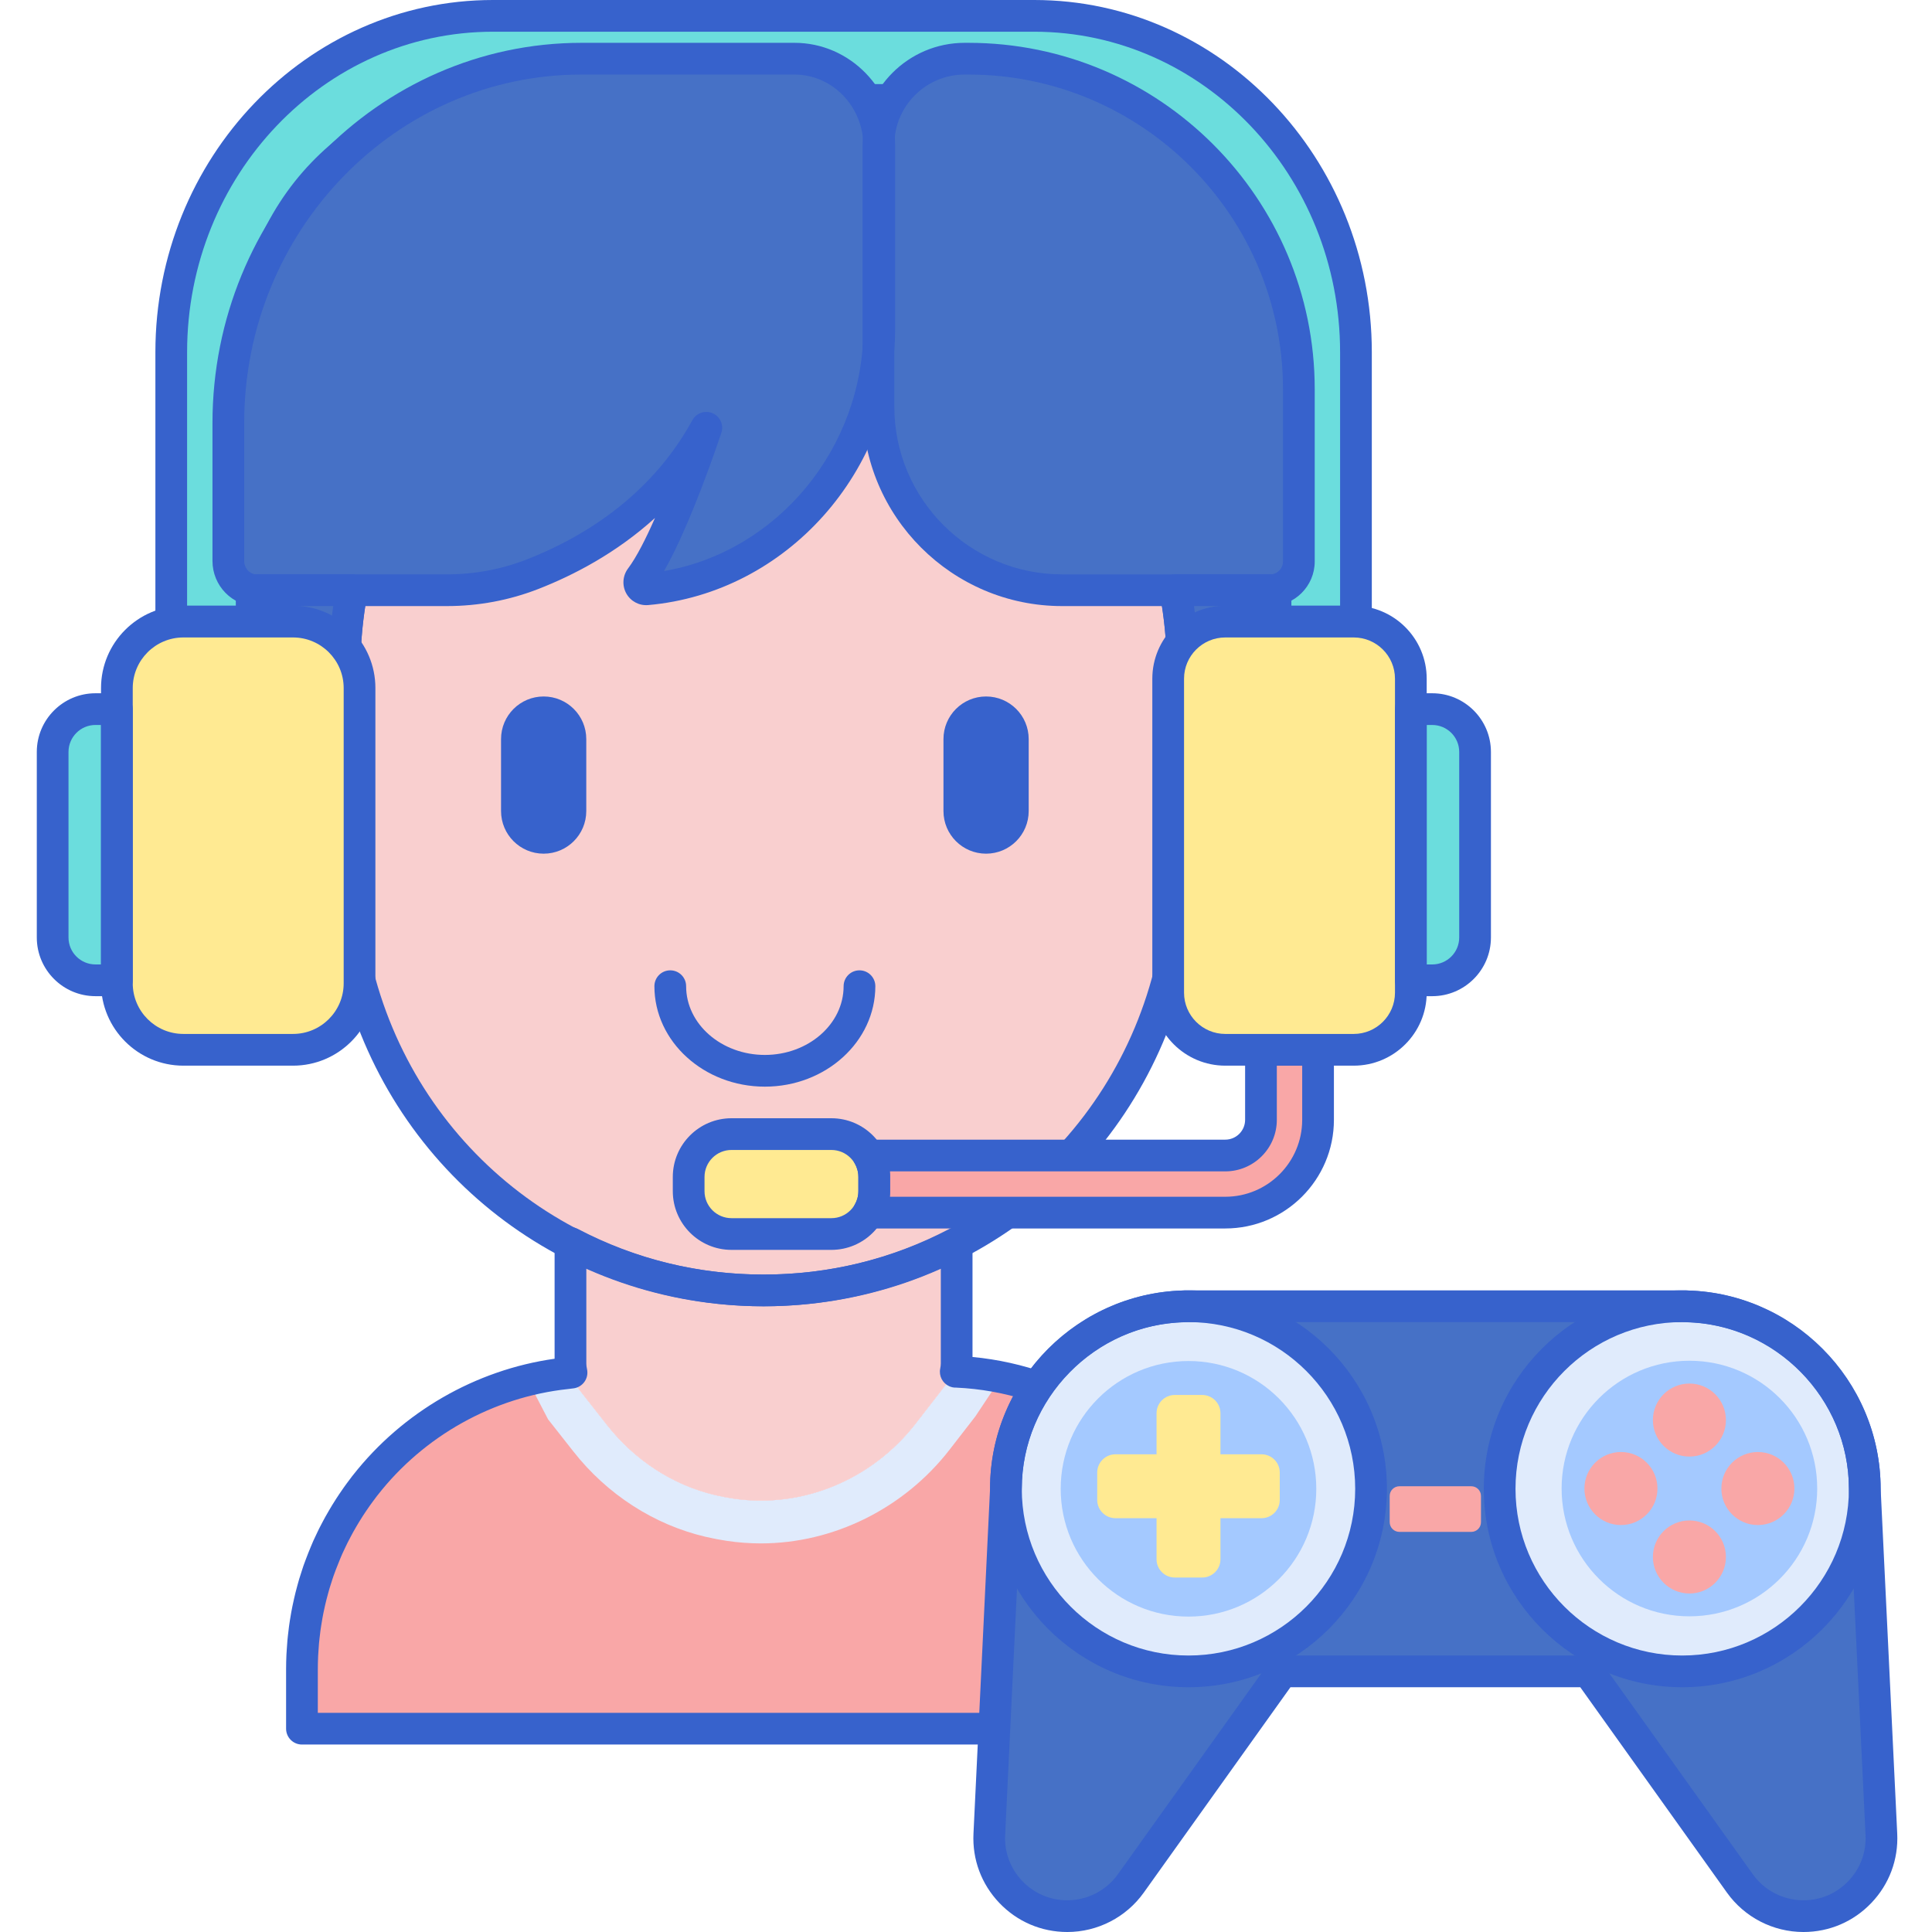 <svg height="487pt" viewBox="-9 0 487 487.28" width="487pt" xmlns="http://www.w3.org/2000/svg"><path d="m175.766 377.949c-1.555-.234-3.062-.527-4.512-.871-10.816-2.531-20.375-8.875-27.266-17.637l-6.922-8.797c-1.027-1.305-1.703-2.832-2.047-4.441-21.152 1.875-39.758 12.629-52.145 28.523h-.008c-.047.062-.09.125-.137.184-.406.523-.797 1.055-1.188 1.586-.242.332-.484.66-.723.996-.367.523-.73 1.055-1.086 1.586-.242.359-.477.719-.711 1.078-.34.531-.676 1.059-1.004 1.598-.234.383-.461.77-.691 1.156-.309.535-.621 1.066-.922 1.609-.223.406-.441.82-.66 1.23-.281.535-.566 1.07-.84 1.613-.215.438-.422.879-.629 1.324-.254.531-.512 1.059-.754 1.598-.234.523-.449 1.062-.672 1.594-.359.848-.699 1.707-1.023 2.57-.223.59-.449 1.176-.656 1.773-.164.473-.312.953-.465 1.426-.188.578-.379 1.152-.551 1.738-.145.48-.273.969-.41 1.453-.16.59-.32 1.176-.469 1.77-.125.488-.234.98-.348 1.469-.141.605-.273 1.215-.398 1.824-.098.484-.191.973-.277 1.461-.117.633-.223 1.27-.32 1.906-.074.477-.148.949-.215 1.43-.094.676-.168 1.352-.242 2.031-.047.453-.102.898-.145 1.352-.066.758-.117 1.52-.164 2.281-.023.383-.055.762-.07 1.148-.055 1.148-.082 2.305-.082 3.465v15.027h236.453v-15.027c0-1.184-.031-2.355-.086-3.527-.02-.398-.055-.793-.078-1.188-.047-.77-.098-1.531-.168-2.293-.043-.477-.098-.945-.152-1.418-.074-.672-.156-1.34-.246-2.008-.07-.508-.145-1.016-.227-1.52-.102-.617-.207-1.23-.32-1.84-.098-.531-.199-1.062-.309-1.59-.113-.562-.242-1.117-.371-1.672-.133-.562-.258-1.129-.402-1.688-.117-.453-.246-.902-.371-1.352-.676-2.449-1.469-4.848-2.379-7.191-.074-.199-.148-.395-.227-.59-.309-.777-.637-1.543-.969-2.301-.094-.215-.184-.43-.277-.645-.348-.773-.711-1.539-1.082-2.297-.086-.172-.168-.34-.254-.508-.402-.805-.816-1.605-1.246-2.391-.035-.07-.078-.141-.113-.211-12.246-22.297-35.418-37.668-62.266-38.77l-10.105 13.039c-10.918 14.082-28.488 21.566-46.055 18.93zm0 0" fill="#f9a7a7"/><path d="m231.93 345.973-10.105 13.043c-10.922 14.09-28.488 21.57-46.055 18.934-1.559-.234-3.062-.527-4.516-.867-10.816-2.531-20.371-8.879-27.266-17.637l-6.918-8.801c-1.027-1.305-1.707-2.832-2.051-4.438-3.789.336-7.488.969-11.09 1.848l5.156 9.91 6.418 8.156c8.504 10.812 20.328 18.441 33.289 21.477 1.781.414 3.59.762 5.375 1.031 2.84.426 5.738.641 8.609.641 18.32 0 36.109-8.836 47.586-23.641l6.516-8.41 6.539-9.84zm0 0" fill="#e0ebfc"/><path d="m135.016 346.207c.16.742.398 1.465.703 2.16.039.09.078.184.121.273.133.285.281.559.438.828.156.262.328.52.508.77.094.137.18.277.281.41l6.922 8.797c6.891 8.762 16.449 15.105 27.266 17.641 1.449.34 2.957.633 4.512.867 17.566 2.633 35.137-4.848 46.055-18.938l10.086-13.012c.141-.699.23-1.406.23-2.125v-30.031s0 0-.004.004v-.34c-14.57 7.629-31.121 11.953-48.684 11.953-17.578 0-34.141-4.332-48.719-11.973v30.445c0 .77.113 1.527.273 2.273.004-.004.008-.004.012-.004zm0 0" fill="#f9cfcf"/><path d="m289.805 178.691c-.227 0-.441.031-.668.035v-10.047c0-58.723-47.316-106.324-105.688-106.324-58.371 0-105.688 47.605-105.688 106.324v10.047c-.223-.004-.441-.035-.668-.035-17.809 0-32.242 14.523-32.242 32.438 0 17.914 14.434 32.438 32.242 32.438 1.172 0 2.32-.07 3.461-.191 10.906 47.039 52.816 82.09 102.895 82.09s91.992-35.051 102.898-82.09c1.137.121 2.289.191 3.457.191 17.809 0 32.246-14.523 32.246-32.438 0-17.914-14.438-32.438-32.246-32.438zm0 0" fill="#f9cfcf"/><g fill="#3762cc"><path d="m127.977 215.309c-5.934 0-10.746-4.812-10.746-10.75v-18.148c0-5.938 4.812-10.75 10.746-10.75 5.938 0 10.75 4.812 10.75 10.75v18.148c0 5.938-4.812 10.75-10.75 10.75zm0 0"/><path d="m239.562 215.309c-5.934 0-10.746-4.812-10.746-10.75v-18.148c0-5.938 4.812-10.75 10.746-10.75 5.938 0 10.75 4.812 10.75 10.75v18.148c0 5.938-4.812 10.75-10.75 10.75zm0 0"/><path d="m183.773 274.07c-15.363 0-27.863-11.363-27.863-25.336 0-2.207 1.793-4 4-4 2.211 0 4 1.793 4 4 0 9.562 8.91 17.336 19.863 17.336 10.949 0 19.859-7.777 19.859-17.336 0-2.207 1.793-4 4-4 2.207 0 4 1.793 4 4 0 13.973-12.5 25.336-27.859 25.336zm0 0"/><path d="m183.449 329.465c-50.125 0-93.23-33.504-105.98-81.898-.125 0-.25 0-.375 0-19.984 0-36.242-16.344-36.242-36.438 0-18.961 14.48-34.586 32.91-36.285v-6.164c0-60.832 49.207-110.324 109.688-110.324 60.484 0 109.688 49.492 109.688 110.324v6.164c18.43 1.699 32.914 17.324 32.914 36.285 0 20.219-16.453 36.562-36.621 36.438-12.75 48.395-55.855 81.898-105.98 81.898zm-102.891-90.09c1.84 0 3.469 1.266 3.895 3.094 10.781 46.512 51.492 78.992 99 78.992 47.504 0 88.215-32.48 99-78.992.457-1.969 2.312-3.289 4.324-3.074 1.07.117 2.062.172 3.031.172 15.574 0 28.246-12.758 28.246-28.438 0-15.672-12.656-28.422-28.211-28.438-.281.02-.457.027-.633.031-1.102.016-2.105-.395-2.871-1.145-.77-.754-1.199-1.781-1.199-2.852v-10.047c0-56.422-45.617-102.324-101.688-102.324s-101.691 45.902-101.691 102.324v10.047c0 1.074-.43 2.098-1.195 2.852-.766.75-1.773 1.199-2.875 1.145-.176 0-.352-.012-.531-.023-.004 0-.008 0-.012 0-15.633 0-28.297 12.754-28.297 28.43 0 15.68 12.668 28.438 28.242 28.438.973 0 1.965-.055 3.035-.168.145-.016.285-.023.43-.023zm0 0"/><path d="m303.469 440h-236.453c-2.207 0-4-1.793-4-4v-15.023c0-1.223.031-2.438.086-3.648l.078-1.211c.047-.797.102-1.598.172-2.395.031-.355.07-.707.109-1.059l.043-.367c.074-.711.156-1.426.254-2.141.066-.5.145-.992.219-1.48.109-.695.219-1.367.34-2.031.094-.516.195-1.027.297-1.539.129-.641.27-1.281.418-1.918.117-.52.238-1.039.367-1.551.156-.621.324-1.242.492-1.859l.098-.352c.109-.395.219-.789.332-1.176.164-.547.336-1.086.516-1.621l.199-.621c.117-.367.234-.734.359-1.102.176-.5.363-1 .551-1.496l.141-.367c.344-.914.699-1.816 1.074-2.707l.18-.434c.172-.418.348-.836.531-1.25.199-.445.406-.875.613-1.309l.32-.68c.172-.363.344-.727.523-1.09.266-.527.543-1.055.824-1.582l.215-.402c.18-.336.355-.676.543-1.008.316-.566.641-1.129.969-1.688.242-.414.48-.82.727-1.223.344-.562.699-1.125 1.059-1.684.246-.383.5-.762.75-1.137.375-.559.758-1.121 1.148-1.672l.754-1.043c.414-.562.828-1.121 1.254-1.672l.129-.176c.059-.074.117-.145.176-.211 12.523-15.965 30.934-26.574 50.863-29.379v-29.203c0-1.398.73-2.699 1.93-3.422 1.199-.723 2.688-.77 3.926-.121 14.582 7.641 30.348 11.516 46.859 11.516 16.504 0 32.258-3.871 46.832-11.5 1.242-.652 2.73-.602 3.926.121 1.199.723 1.93 2.023 1.93 3.422v28.742c25.672 2.422 49 17.691 61.562 40.566 0 .004.117.215.121.219.453.832.891 1.672 1.312 2.52l.254.512c.402.824.785 1.629 1.148 2.445l.297.676c.352.801.695 1.609 1.02 2.426l.238.613c.957 2.469 1.797 5.016 2.508 7.586l.105.379c.098.348.195.691.285 1.043.121.473.23.953.344 1.434l.078.344c.137.586.27 1.172.395 1.762.117.559.219 1.117.324 1.676.121.648.23 1.289.336 1.938.082.535.164 1.066.238 1.602.098.699.18 1.406.262 2.113l.035.305c.043.395.086.789.121 1.188.078.801.133 1.609.18 2.418l.078 1.246c.059 1.23.09 2.465.09 3.711v15.023c-.004 2.215-1.793 4.004-4.004 4.004zm-232.453-8h228.453v-11.023c0-1.121-.031-2.234-.082-3.344l-.07-1.125c-.043-.73-.094-1.453-.16-2.172l-.145-1.352c-.07-.625-.145-1.262-.234-1.891-.066-.488-.141-.969-.215-1.449-.094-.582-.195-1.164-.301-1.746-.09-.5-.188-1-.289-1.504-.109-.527-.23-1.051-.352-1.578l-.086-.355c-.094-.418-.188-.832-.297-1.242-.074-.289-.152-.578-.234-.863l-.117-.414c-.637-2.316-1.395-4.605-2.25-6.812l-.211-.559c-.293-.73-.605-1.457-.918-2.18l-.266-.609c-.328-.73-.672-1.457-1.023-2.176l-.234-.469c-.383-.773-.777-1.527-1.184-2.273l3.398-2.125-3.508 1.926c-11.836-21.551-34.289-35.59-58.652-36.688-.594.031-1.207-.094-1.777-.355-1.688-.77-2.633-2.586-2.273-4.406.105-.52.156-.957.156-1.344v-23.98c-13.988 6.273-29.309 9.57-44.691 9.57-15.391 0-30.723-3.301-44.715-9.582v24.055c0 .398.055.852.18 1.426.234 1.098-.004 2.242-.656 3.156-.652.914-1.656 1.512-2.77 1.648l-1.387.172c-18.859 2.031-36.359 11.816-48.07 26.848-.035.043-.074.09-.109.137l-.023.027c-.387.5-.758 1.008-1.125 1.512l-.68.934c-.359.504-.699 1.004-1.035 1.508-.234.344-.457.684-.68 1.027-.32.496-.637 1-.945 1.508-.223.363-.441.73-.656 1.098-.293.5-.586 1.004-.871 1.52l-.629 1.172c-.305.578-.555 1.043-.789 1.516-.156.312-.301.621-.445.926l-.344.727c-.18.371-.359.746-.527 1.125-.152.34-.297.691-.445 1.043l-.188.461c-.336.801-.66 1.613-.969 2.43l-.141.379c-.164.43-.328.863-.477 1.297-.105.305-.203.605-.301.91l-.211.664c-.156.469-.309.945-.453 1.422-.098.336-.191.676-.289 1.02l-.098.359c-.152.551-.305 1.109-.445 1.668-.117.465-.223.926-.332 1.391-.129.574-.254 1.152-.375 1.73-.094.457-.18.918-.266 1.379-.109.602-.207 1.203-.301 1.809-.074.465-.145.906-.203 1.352-.086.637-.16 1.277-.23 1.918l-.137 1.285c-.062.715-.109 1.438-.152 2.16l-.07 1.09c-.047 1.086-.078 2.184-.078 3.285zm0 0"/></g><path d="m200.551 311.238h-25.199c-5.965 0-10.801-4.836-10.801-10.801v-3.598c0-5.965 4.836-10.801 10.801-10.801h25.199c5.965 0 10.801 4.836 10.801 10.801v3.598c0 5.965-4.836 10.801-10.801 10.801zm0 0" fill="#ffea92"/><path d="m308.895 282.438c0 4.961-4.039 9-9 9h-90c.918 1.59 1.457 3.43 1.457 5.402v3.598c0 1.969-.539 3.809-1.457 5.402h90c12.902 0 23.398-10.5 23.398-23.402v-17.66h-14.398zm0 0" fill="#f9a7a7"/><path d="m251.715 4h-136.527c-44.812 0-81.137 37.98-81.137 84.828v68.012c.422-.031.84-.066 1.27-.066h19.016v-67.945c0-35.082 27.297-63.625 60.852-63.625h136.527c33.555 0 60.852 28.543 60.852 63.625v67.945h20.285v-67.941c0-46.852-36.324-84.832-81.137-84.832zm0 0" fill="#6bdddd"/><path d="m34.086 160.836c-1.008 0-1.996-.379-2.738-1.066-.816-.758-1.297-1.82-1.297-2.93v-68.008c0-48.98 38.191-88.832 85.137-88.832h136.527c46.945 0 85.137 39.852 85.137 88.832v67.945c0 2.207-1.793 4-4 4h-20.285c-2.207 0-4-1.793-4-4v-67.945c0-32.875-25.504-59.625-56.852-59.625h-136.527c-31.348 0-56.852 26.75-56.852 59.625v67.945c0 2.207-1.793 4-4 4h-19.016c-.316 0-.625.023-.938.047-.098.012-.199.012-.297.012zm282.48-8.059h12.285v-63.945c0-44.57-34.602-80.832-77.137-80.832h-136.527c-42.535 0-77.137 36.262-77.137 80.832v63.945h12.285v-63.945c0-37.289 29.094-67.625 64.852-67.625h136.527c35.758 0 64.852 30.336 64.852 67.625zm0 0" fill="#3762cc"/><path d="m258.734 148.863h52.469c4.004 0 7.246-3.246 7.246-7.246v-43.461c0-46.035-37.32-83.355-83.355-83.355h-.93c-12.012 0-21.746 9.734-21.746 21.746v66.004c.004 25.578 20.738 46.312 46.316 46.312zm0 0" fill="#4671c6"/><path d="m191.242 14.801h-53.695c-49.207 0-89.098 41.145-89.098 91.902v34.77c0 4.082 3.207 7.391 7.168 7.391h47.945c7.398 0 14.73-1.352 21.652-4.051 12.922-5.043 32.195-15.719 43.789-36.918 0 0-9.363 28.348-16.539 37.883-.926 1.234.008 2.98 1.516 2.848 32.852-2.883 58.645-31.301 58.645-65.93v-45.836c0-12.184-9.574-22.059-21.383-22.059zm0 0" fill="#4671c6"/><path d="m311.203 152.863h-52.469c-27.746 0-50.312-22.57-50.312-50.312v-66.004c0-14.195 11.547-25.746 25.742-25.746h.934c48.168 0 87.355 39.188 87.355 87.355v43.461c-.004 6.199-5.051 11.246-11.25 11.246zm-77.039-134.062c-9.785 0-17.742 7.961-17.742 17.746v66.004c0 23.332 18.98 42.316 42.312 42.316h52.469c1.789 0 3.246-1.461 3.246-3.25v-43.461c0-43.754-35.598-79.355-79.355-79.355zm0 0" fill="#3762cc"/><path d="m103.562 152.863h-47.945c-6.16 0-11.168-5.109-11.168-11.391v-34.77c0-52.883 41.766-95.902 93.098-95.902h53.695c13.996 0 25.383 11.688 25.383 26.055v45.84c0 36.141-27.363 66.852-62.297 69.914-2.258.191-4.406-.957-5.504-2.93-1.109-2-.934-4.477.445-6.309 2.137-2.84 4.527-7.586 6.793-12.738-9.793 8.887-20.59 14.469-29.391 17.906-7.359 2.867-15.133 4.324-23.109 4.324zm33.984-134.062c-46.922 0-85.098 39.43-85.098 87.902v34.77c0 1.871 1.422 3.391 3.168 3.391h47.945c6.977 0 13.773-1.27 20.199-3.777 13.066-5.102 30.914-15.332 41.73-35.113.992-1.816 3.207-2.57 5.102-1.75 1.898.824 2.855 2.961 2.207 4.922-.344 1.047-7.609 22.93-14.457 34.883 28.551-4.91 50.281-30.953 50.281-61.332v-45.84c0-9.957-7.801-18.055-17.383-18.055zm0 0" fill="#3762cc"/><path d="m299.895 309.84h-90c-1.43 0-2.75-.766-3.465-2.004-.715-1.238-.715-2.766.004-4 .609-1.055.918-2.195.918-3.398v-3.598c0-1.203-.309-2.348-.918-3.398-.719-1.238-.719-2.762-.004-4 .711-1.242 2.035-2.004 3.465-2.004h90c2.754 0 5-2.242 5-5v-17.66c0-2.211 1.793-4 4-4h14.398c2.211 0 4 1.789 4 4v17.66c0 15.109-12.289 27.402-27.398 27.402zm-84.609-8h84.609c10.699 0 19.398-8.707 19.398-19.402v-13.66h-6.398v13.66c0 7.168-5.832 13-13 13h-84.609c.043.465.066.934.066 1.402v3.598c0 .469-.023.938-.066 1.402zm0 0" fill="#3762cc"/><path d="m200.551 315.238h-25.199c-8.16 0-14.801-6.641-14.801-14.801v-3.598c0-8.16 6.641-14.801 14.801-14.801h25.199c8.16 0 14.801 6.641 14.801 14.801v3.598c0 8.16-6.641 14.801-14.801 14.801zm-25.199-25.199c-3.75 0-6.801 3.051-6.801 6.801v3.598c0 3.75 3.051 6.801 6.801 6.801h25.199c3.75 0 6.801-3.051 6.801-6.801v-3.598c0-3.75-3.051-6.801-6.801-6.801zm0 0" fill="#3762cc"/><path d="m461.188 375.504c0-25.078-20.055-45.461-44.996-46.023v-.023h-126.629v.023c-24.941.562-44.992 20.945-44.992 46.023l-4.188 87.145c-.539 11.23 8.418 20.633 19.66 20.633h.008c6.359 0 12.324-3.07 16.02-8.246l38.195-53.488h77.223l38.195 53.488c3.695 5.172 9.664 8.246 16.02 8.246h.008c11.242 0 20.203-9.402 19.664-20.633zm0 0" fill="#4671c6"/><path d="m336.66 375.5c0 25.43-20.613 46.047-46.043 46.047-25.434 0-46.047-20.617-46.047-46.047s20.613-46.047 46.047-46.047c25.43 0 46.043 20.617 46.043 46.047zm0 0" fill="#e0ebfc"/><path d="m461.184 375.5c0 25.43-20.613 46.047-46.047 46.047-25.43 0-46.043-20.617-46.043-46.047s20.613-46.047 46.043-46.047c25.434 0 46.047 20.617 46.047 46.047zm0 0" fill="#e0ebfc"/><path d="m361.941 386.367h-18.129c-1.352 0-2.449-1.098-2.449-2.449v-6.617c0-1.352 1.098-2.445 2.449-2.445h18.129c1.352 0 2.445 1.094 2.445 2.445v6.617c0 1.352-1.094 2.449-2.445 2.449zm0 0" fill="#f9a7a7"/><path d="m322.848 375.5c0 17.801-14.43 32.23-32.23 32.23-17.801 0-32.234-14.43-32.234-32.23s14.434-32.23 32.234-32.23c17.801 0 32.23 14.43 32.23 32.23zm0 0" fill="#a4c9ff"/><path d="m309.035 366.797h-10.359v-10.359c0-2.547-2.062-4.605-4.605-4.605h-6.91c-2.543 0-4.602 2.062-4.602 4.605v10.359h-10.359c-2.547 0-4.605 2.062-4.605 4.602v6.91c0 2.543 2.062 4.602 4.605 4.602h10.359v10.363c0 2.543 2.062 4.602 4.602 4.602h6.91c2.543 0 4.605-2.062 4.605-4.602v-10.363h10.359c2.543 0 4.602-2.059 4.602-4.602v-6.91c0-2.543-2.059-4.602-4.602-4.602zm0 0" fill="#ffea92"/><path d="m449.188 375.43c0 17.801-14.43 32.23-32.23 32.23s-32.234-14.43-32.234-32.23c0-17.801 14.434-32.23 32.234-32.23s32.23 14.43 32.23 32.23zm0 0" fill="#a4c9ff"/><path d="m426.164 358.16c0 5.09-4.121 9.211-9.207 9.211-5.086 0-9.211-4.121-9.211-9.211 0-5.086 4.125-9.207 9.211-9.207 5.086 0 9.207 4.121 9.207 9.207zm0 0" fill="#f9a7a7"/><path d="m426.164 392.695c0 5.086-4.121 9.211-9.207 9.211-5.086 0-9.211-4.125-9.211-9.211 0-5.086 4.125-9.211 9.211-9.211 5.086 0 9.207 4.125 9.207 9.211zm0 0" fill="#f9a7a7"/><path d="m443.434 375.43c0 5.086-4.125 9.211-9.211 9.211-5.086 0-9.207-4.125-9.207-9.211 0-5.086 4.121-9.211 9.207-9.211 5.086 0 9.211 4.125 9.211 9.211zm0 0" fill="#f9a7a7"/><path d="m408.898 375.43c0 5.086-4.125 9.211-9.211 9.211s-9.211-4.125-9.211-9.211c0-5.086 4.125-9.211 9.211-9.211s9.211 4.125 9.211 9.211zm0 0" fill="#f9a7a7"/><path d="m445.711 487.281c-7.641 0-14.844-3.711-19.281-9.922l-37-51.809h-73.105l-37 51.809c-4.438 6.211-11.641 9.922-19.273 9.922-6.551 0-12.641-2.609-17.156-7.344-4.512-4.738-6.828-10.945-6.512-17.48l4.191-87.148c-.004-26.625 21.676-48.953 48.422-49.816.184-.023.375-.039.566-.039h126.629c.191 0 .383.016.57.043 26.711.863 48.367 23.137 48.422 49.906l4.184 87.055c.316 6.535-1.996 12.742-6.512 17.48-4.512 4.734-10.602 7.344-17.145 7.344zm-131.445-69.734h77.223c1.293 0 2.504.625 3.254 1.676l38.199 53.488c2.938 4.113 7.707 6.57 12.762 6.57 4.34 0 8.375-1.73 11.363-4.867 2.988-3.133 4.52-7.246 4.312-11.57l-4.188-87.148c-.004-.066-.004-.129-.004-.191 0-22.664-18.43-41.516-41.086-42.023-.125-.004-.25-.012-.371-.027h-125.707c-.125.016-.246.023-.371.027-22.656.508-41.086 19.359-41.086 42.023l-4.191 87.34c-.211 4.328 1.324 8.438 4.312 11.57 2.992 3.137 7.023 4.867 11.355 4.867 5.062 0 9.832-2.457 12.77-6.57l38.199-53.488c.75-1.051 1.961-1.676 3.254-1.676zm150.918-42.043h.02zm0 0" fill="#3762cc"/><path d="m290.617 425.547c-27.598 0-50.047-22.449-50.047-50.043 0-27.598 22.453-50.047 50.047-50.047s50.043 22.449 50.043 50.047c0 27.594-22.449 50.043-50.043 50.043zm0-92.094c-23.184 0-42.047 18.863-42.047 42.047s18.863 42.047 42.047 42.047c23.184 0 42.043-18.863 42.043-42.047s-18.859-42.047-42.043-42.047zm0 0" fill="#3762cc"/><path d="m415.137 425.547c-27.594 0-50.043-22.449-50.043-50.043 0-27.598 22.449-50.047 50.043-50.047s50.047 22.449 50.047 50.047c0 27.594-22.449 50.043-50.047 50.043zm0-92.094c-23.184 0-42.043 18.863-42.043 42.047s18.859 42.047 42.043 42.047c23.184 0 42.047-18.863 42.047-42.047s-18.863-42.047-42.047-42.047zm0 0" fill="#3762cc"/><path d="m311.203 148.863h-23.926c1.207 6.422 1.859 13.039 1.859 19.816v10.043c.227-.004.441-.031.668-.031 8.352 0 15.934 3.219 21.664 8.457v-38.309c-.09.004-.176.023-.266.023zm0 0" fill="#4671c6"/><path d="m311.469 191.148c-.98 0-1.949-.359-2.699-1.047-5.227-4.781-11.961-7.41-18.961-7.41-.242.02-.418.027-.598.031-1.102.016-2.109-.395-2.875-1.145-.766-.754-1.195-1.781-1.195-2.852v-10.047c0-6.332-.602-12.75-1.793-19.074-.219-1.172.094-2.379.855-3.293.758-.918 1.887-1.445 3.078-1.445h23.734c.117-.012.242-.023.324-.023 1.07-.016 2.133.371 2.91 1.121.777.754 1.219 1.793 1.219 2.875v38.312c0 1.586-.938 3.023-2.391 3.66-.516.227-1.062.336-1.609.336zm-18.328-16.301c5.051.469 9.926 2.004 14.328 4.492v-26.477h-15.473c.762 5.266 1.145 10.566 1.145 15.816zm0 0" fill="#3762cc"/><path d="m56.074 148.863v37.699c5.645-4.891 12.98-7.871 21.02-7.871.227 0 .445.027.668.031v-10.043c0-6.773.652-13.395 1.859-19.812h-23.547zm0 0" fill="#4671c6"/><path d="m56.074 190.562c-.562 0-1.129-.117-1.66-.359-1.426-.652-2.34-2.074-2.34-3.641v-37.699c0-2.207 1.793-4 4-4h23.547c1.191 0 2.32.531 3.078 1.445.762.918 1.074 2.125.855 3.293-1.188 6.324-1.789 12.742-1.789 19.078v10.043c0 1.074-.43 2.102-1.199 2.852-.766.754-1.77 1.203-2.871 1.148-.18-.004-.355-.016-.535-.027-.008 0-.016 0-.027 0-6.789 0-13.316 2.449-18.438 6.891-.742.645-1.676.977-2.621.977zm4-37.699v26.113c4.234-2.27 8.887-3.684 13.688-4.129v-6.168c0-5.25.383-10.551 1.141-15.812h-14.828zm0 0" fill="#3762cc"/><path d="m352.094 178.852h-5.398v68.398h5.398c5.965 0 10.801-4.836 10.801-10.801v-46.801c0-5.961-4.836-10.797-10.801-10.797zm0 0" fill="#6bdddd"/><path d="m332.293 264.777h-32.398c-7.953 0-14.402-6.449-14.402-14.402v-79.199c0-7.953 6.449-14.398 14.402-14.398h32.398c7.953 0 14.402 6.445 14.402 14.398v79.199c0 7.953-6.449 14.402-14.402 14.402zm0 0" fill="#ffea92"/><path d="m332.293 268.777h-32.398c-10.148 0-18.402-8.254-18.402-18.402v-79.199c0-10.145 8.254-18.398 18.402-18.398h32.398c10.148 0 18.402 8.254 18.402 18.398v79.199c0 10.148-8.254 18.402-18.402 18.402zm-32.398-108c-5.734 0-10.402 4.664-10.402 10.398v79.199c0 5.734 4.668 10.402 10.402 10.402h32.398c5.734 0 10.402-4.668 10.402-10.402v-79.199c0-5.734-4.668-10.398-10.402-10.398zm0 0" fill="#3762cc"/><path d="m352.098 251.25h-5.402c-2.207 0-4-1.793-4-4v-68.398c0-2.211 1.793-4 4-4h5.402c8.16 0 14.797 6.637 14.797 14.797v46.801c0 8.16-6.637 14.801-14.797 14.801zm-1.402-8h1.398c3.75 0 6.801-3.051 6.801-6.801v-46.801c0-3.75-3.051-6.797-6.801-6.797h-1.398zm0 0" fill="#3762cc"/><path d="m20.34 178.852h-5.402c-5.965 0-10.801 4.836-10.801 10.797v46.801c0 5.965 4.836 10.801 10.801 10.801h5.402zm0 0" fill="#6bdddd"/><path d="m64.77 264.777h-27.66c-9.262 0-16.77-7.508-16.77-16.77v-74.465c0-9.262 7.508-16.766 16.77-16.766h27.66c9.262 0 16.77 7.508 16.77 16.766v74.465c0 9.262-7.508 16.77-16.77 16.77zm0 0" fill="#ffea92"/><path d="m64.77 268.777h-27.66c-11.453 0-20.77-9.316-20.77-20.77v-74.465c0-11.449 9.316-20.766 20.77-20.766h27.66c11.453 0 20.77 9.316 20.77 20.766v74.465c0 11.453-9.316 20.77-20.77 20.77zm-27.66-108c-7.043 0-12.77 5.727-12.77 12.766v74.465c0 7.039 5.727 12.766 12.77 12.766h27.66c7.043 0 12.77-5.727 12.77-12.766v-74.465c0-7.039-5.73-12.766-12.77-12.766zm0 0" fill="#3762cc"/><path d="m20.34 251.25h-5.398c-8.16 0-14.801-6.637-14.801-14.801v-46.801c0-8.16 6.641-14.797 14.801-14.797h5.398c2.207 0 4 1.789 4 4v68.398c0 2.207-1.793 4-4 4zm-5.402-68.402c-3.75 0-6.801 3.051-6.801 6.801v46.801c0 3.75 3.051 6.797 6.801 6.797h1.402v-60.398zm0 0" fill="#3762cc"/></svg>